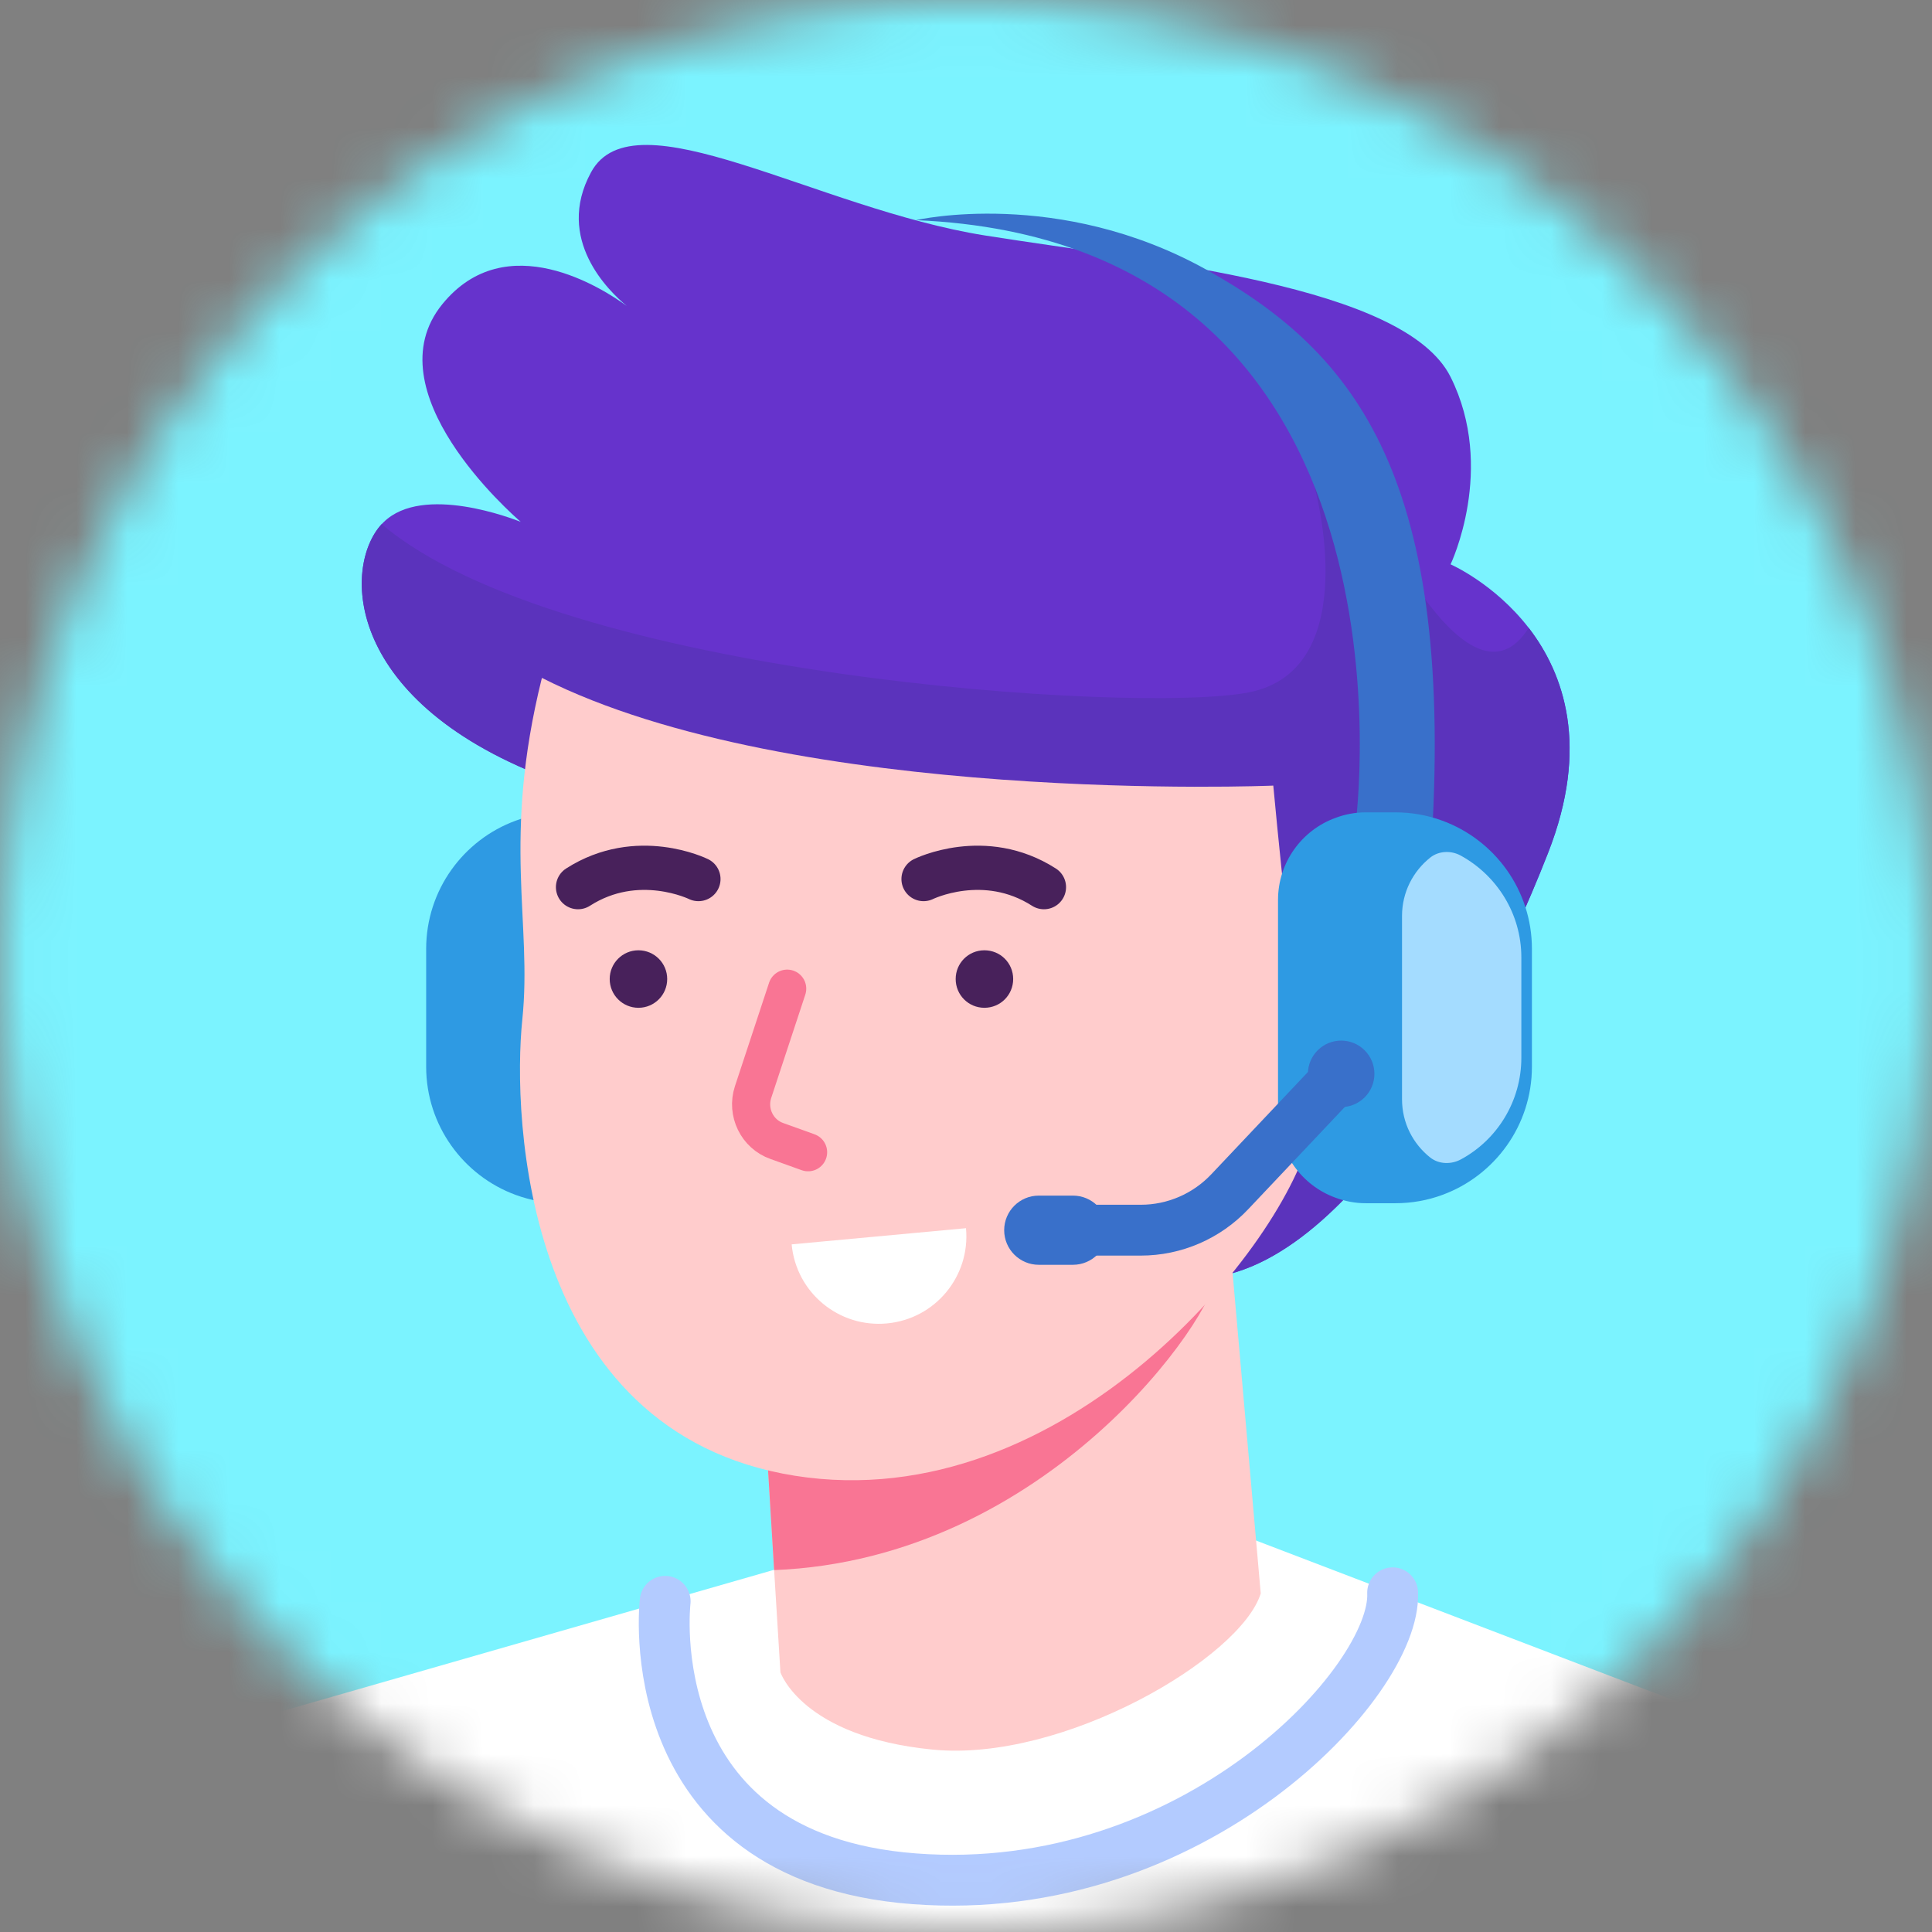 <svg width="38" height="38" viewBox="0 0 38 38" fill="none" xmlns="http://www.w3.org/2000/svg">
<rect x="0" y="0" width="38" height="38" fill="#808080" stroke="none"/>
<mask id="mask0_525_7443" style="mask-type:luminance" maskUnits="userSpaceOnUse" x="0" y="0" width="38" height="38">
<path d="M19 38C29.493 38 38 29.493 38 19C38 8.507 29.493 0 19 0C8.507 0 0 8.507 0 19C0 29.493 8.507 38 19 38Z" fill="white"/>
</mask>
<g mask="url(#mask0_525_7443)">
<path d="M18.558 42.419C31.248 42.419 41.535 32.132 41.535 19.442C41.535 6.752 31.248 -3.535 18.558 -3.535C5.868 -3.535 -4.419 6.752 -4.419 19.442C-4.419 32.132 5.868 42.419 18.558 42.419Z" fill="#7BF3FF"/>
<path d="M23.613 29.883L38.68 35.645C42.759 37.205 45.737 40.77 46.545 45.065L48.105 53.35L37.651 56.209V81.103H0.344V56.134L-8.608 52.9L-5.13 42.419C-3.822 38.482 -0.659 35.442 3.331 34.293L15.222 30.877L23.608 29.883H23.613Z" fill="white"/>
<path d="M13.083 31.496C13.083 31.496 12.487 36.537 17.979 36.953C23.472 37.373 27.47 33.069 27.391 31.328" stroke="#B3CBFF" stroke-linecap="round" stroke-linejoin="round"/>
<path d="M8.382 18.664V20.98C8.382 22.137 9.116 23.127 10.145 23.503C10.432 23.609 10.746 23.666 11.069 23.666H11.652C12.602 23.666 13.375 22.893 13.375 21.943V17.701C13.375 16.751 12.602 15.978 11.652 15.978H11.069C10.746 15.978 10.432 16.035 10.145 16.141C9.116 16.517 8.382 17.506 8.382 18.664Z" fill="#2E9AE3"/>
<path d="M30.448 16.777C28.831 20.913 25.672 26.176 22.588 24.974L10.923 15.364C6.743 13.835 6.738 11.144 7.507 10.309L7.547 10.269C8.32 9.513 10.096 10.207 10.242 10.264C10.065 10.11 7.308 7.693 8.7 5.983C9.955 4.441 11.864 5.678 12.328 6.018C11.979 5.731 10.909 4.706 11.625 3.389C12.469 1.829 16.061 4.105 19.371 4.631C22.68 5.157 27.625 5.607 28.531 7.414C29.432 9.217 28.531 11.1 28.531 11.1C28.531 11.1 29.392 11.475 30.068 12.35C30.762 13.251 31.27 14.683 30.448 16.777Z" fill="#6633CC"/>
<path d="M30.448 16.777C28.831 20.913 25.672 26.176 22.588 24.974L10.923 15.364C6.743 13.835 6.738 11.144 7.507 10.309C11.029 13.304 22.358 14.051 24.563 13.618C26.856 13.167 25.853 9.566 25.853 9.566L27.033 10.083C27.033 10.083 28.911 14.175 30.068 12.35C30.762 13.251 31.27 14.683 30.448 16.777Z" fill="#5B33BC"/>
<path d="M24.797 31.341C24.404 32.609 20.909 34.668 18.341 34.412C15.774 34.16 15.35 32.892 15.35 32.892L15.226 30.882L15.067 28.266L21.89 25.288L24.178 24.289L24.797 31.341Z" fill="#FFCCCC"/>
<path d="M23.926 25.049C23.895 25.889 20.599 30.669 15.226 30.882L15.067 28.266L21.89 25.288C23.122 24.97 23.931 24.837 23.926 25.049Z" fill="#F97594"/>
<path d="M10.658 13.335C9.867 16.521 10.472 18.138 10.273 20.056C10.074 21.974 10.3 28.177 15.633 29.026C20.962 29.87 25.314 24.448 25.787 22.256C26.945 23.582 28.707 21.342 28.482 20.184C28.257 19.026 27.594 18.845 26.905 19.155C26.215 19.464 25.946 20.79 25.734 20.719C25.522 20.648 25.044 15.452 25.044 15.452C25.044 15.452 15.624 15.845 10.662 13.335H10.658Z" fill="#FFCCCC"/>
<path d="M15.483 19.446L14.811 21.483C14.683 21.877 14.891 22.305 15.279 22.442L15.894 22.663" stroke="#F97594" stroke-width="0.75" stroke-linecap="round" stroke-linejoin="round"/>
<path d="M19 24.157C19.088 25.102 18.395 25.942 17.445 26.03C16.499 26.118 15.659 25.425 15.571 24.475" fill="white"/>
<path d="M19.928 19.256C19.928 19.57 19.676 19.822 19.362 19.822C19.049 19.822 18.797 19.57 18.797 19.256C18.797 18.942 19.049 18.691 19.362 18.691C19.676 18.691 19.928 18.942 19.928 19.256Z" fill="#48215B"/>
<path d="M12.557 19.822C12.87 19.822 13.123 19.569 13.123 19.256C13.123 18.944 12.87 18.691 12.557 18.691C12.245 18.691 11.992 18.944 11.992 19.256C11.992 19.569 12.245 19.822 12.557 19.822Z" fill="#48215B"/>
<path d="M18.165 17.29C18.165 17.29 19.362 16.698 20.533 17.449" stroke="#48215B" stroke-width="0.87" stroke-linecap="round" stroke-linejoin="round"/>
<path d="M13.737 17.29C13.737 17.29 12.54 16.698 11.369 17.449" stroke="#48215B" stroke-width="0.87" stroke-linecap="round" stroke-linejoin="round"/>
<path d="M26.662 16.221C26.662 16.221 28.204 4.763 18.015 4.33C18.015 4.33 20.82 3.681 23.741 5.311C26.662 6.942 28.655 9.403 28.138 16.875" fill="#3970CA"/>
<path d="M30.131 18.664V20.98C30.131 22.137 29.397 23.127 28.367 23.503C28.08 23.609 27.767 23.666 27.444 23.666H26.861C26.653 23.666 26.45 23.626 26.264 23.556C25.606 23.317 25.137 22.681 25.137 21.943V17.701C25.137 16.963 25.606 16.327 26.264 16.088C26.45 16.017 26.653 15.978 26.861 15.978H27.444C27.767 15.978 28.08 16.035 28.367 16.141C29.397 16.517 30.131 17.506 30.131 18.664Z" fill="#2E9AE3"/>
<path d="M29.923 18.837V20.803C29.923 21.664 29.445 22.42 28.734 22.804C28.544 22.906 28.305 22.902 28.133 22.769C27.793 22.5 27.576 22.089 27.576 21.62V18.015C27.576 17.551 27.793 17.135 28.133 16.866C28.301 16.733 28.544 16.724 28.734 16.83C29.441 17.219 29.923 17.97 29.923 18.832V18.837Z" fill="#A4DCFF"/>
<path d="M26.379 21.775C26.74 21.775 27.033 21.482 27.033 21.121C27.033 20.76 26.74 20.467 26.379 20.467C26.018 20.467 25.725 20.76 25.725 21.121C25.725 21.482 26.018 21.775 26.379 21.775Z" fill="#3970CA"/>
<path d="M26.379 21.121L24.187 23.441C23.732 23.922 23.1 24.196 22.438 24.196H20.851" stroke="#3970CA" stroke-miterlimit="10"/>
<path d="M21.103 24.877H20.431C20.056 24.877 19.751 24.572 19.751 24.196C19.751 23.821 20.056 23.516 20.431 23.516H21.103C21.479 23.516 21.784 23.821 21.784 24.196C21.784 24.572 21.479 24.877 21.103 24.877Z" fill="#3970CA"/>
</g>
</svg>
